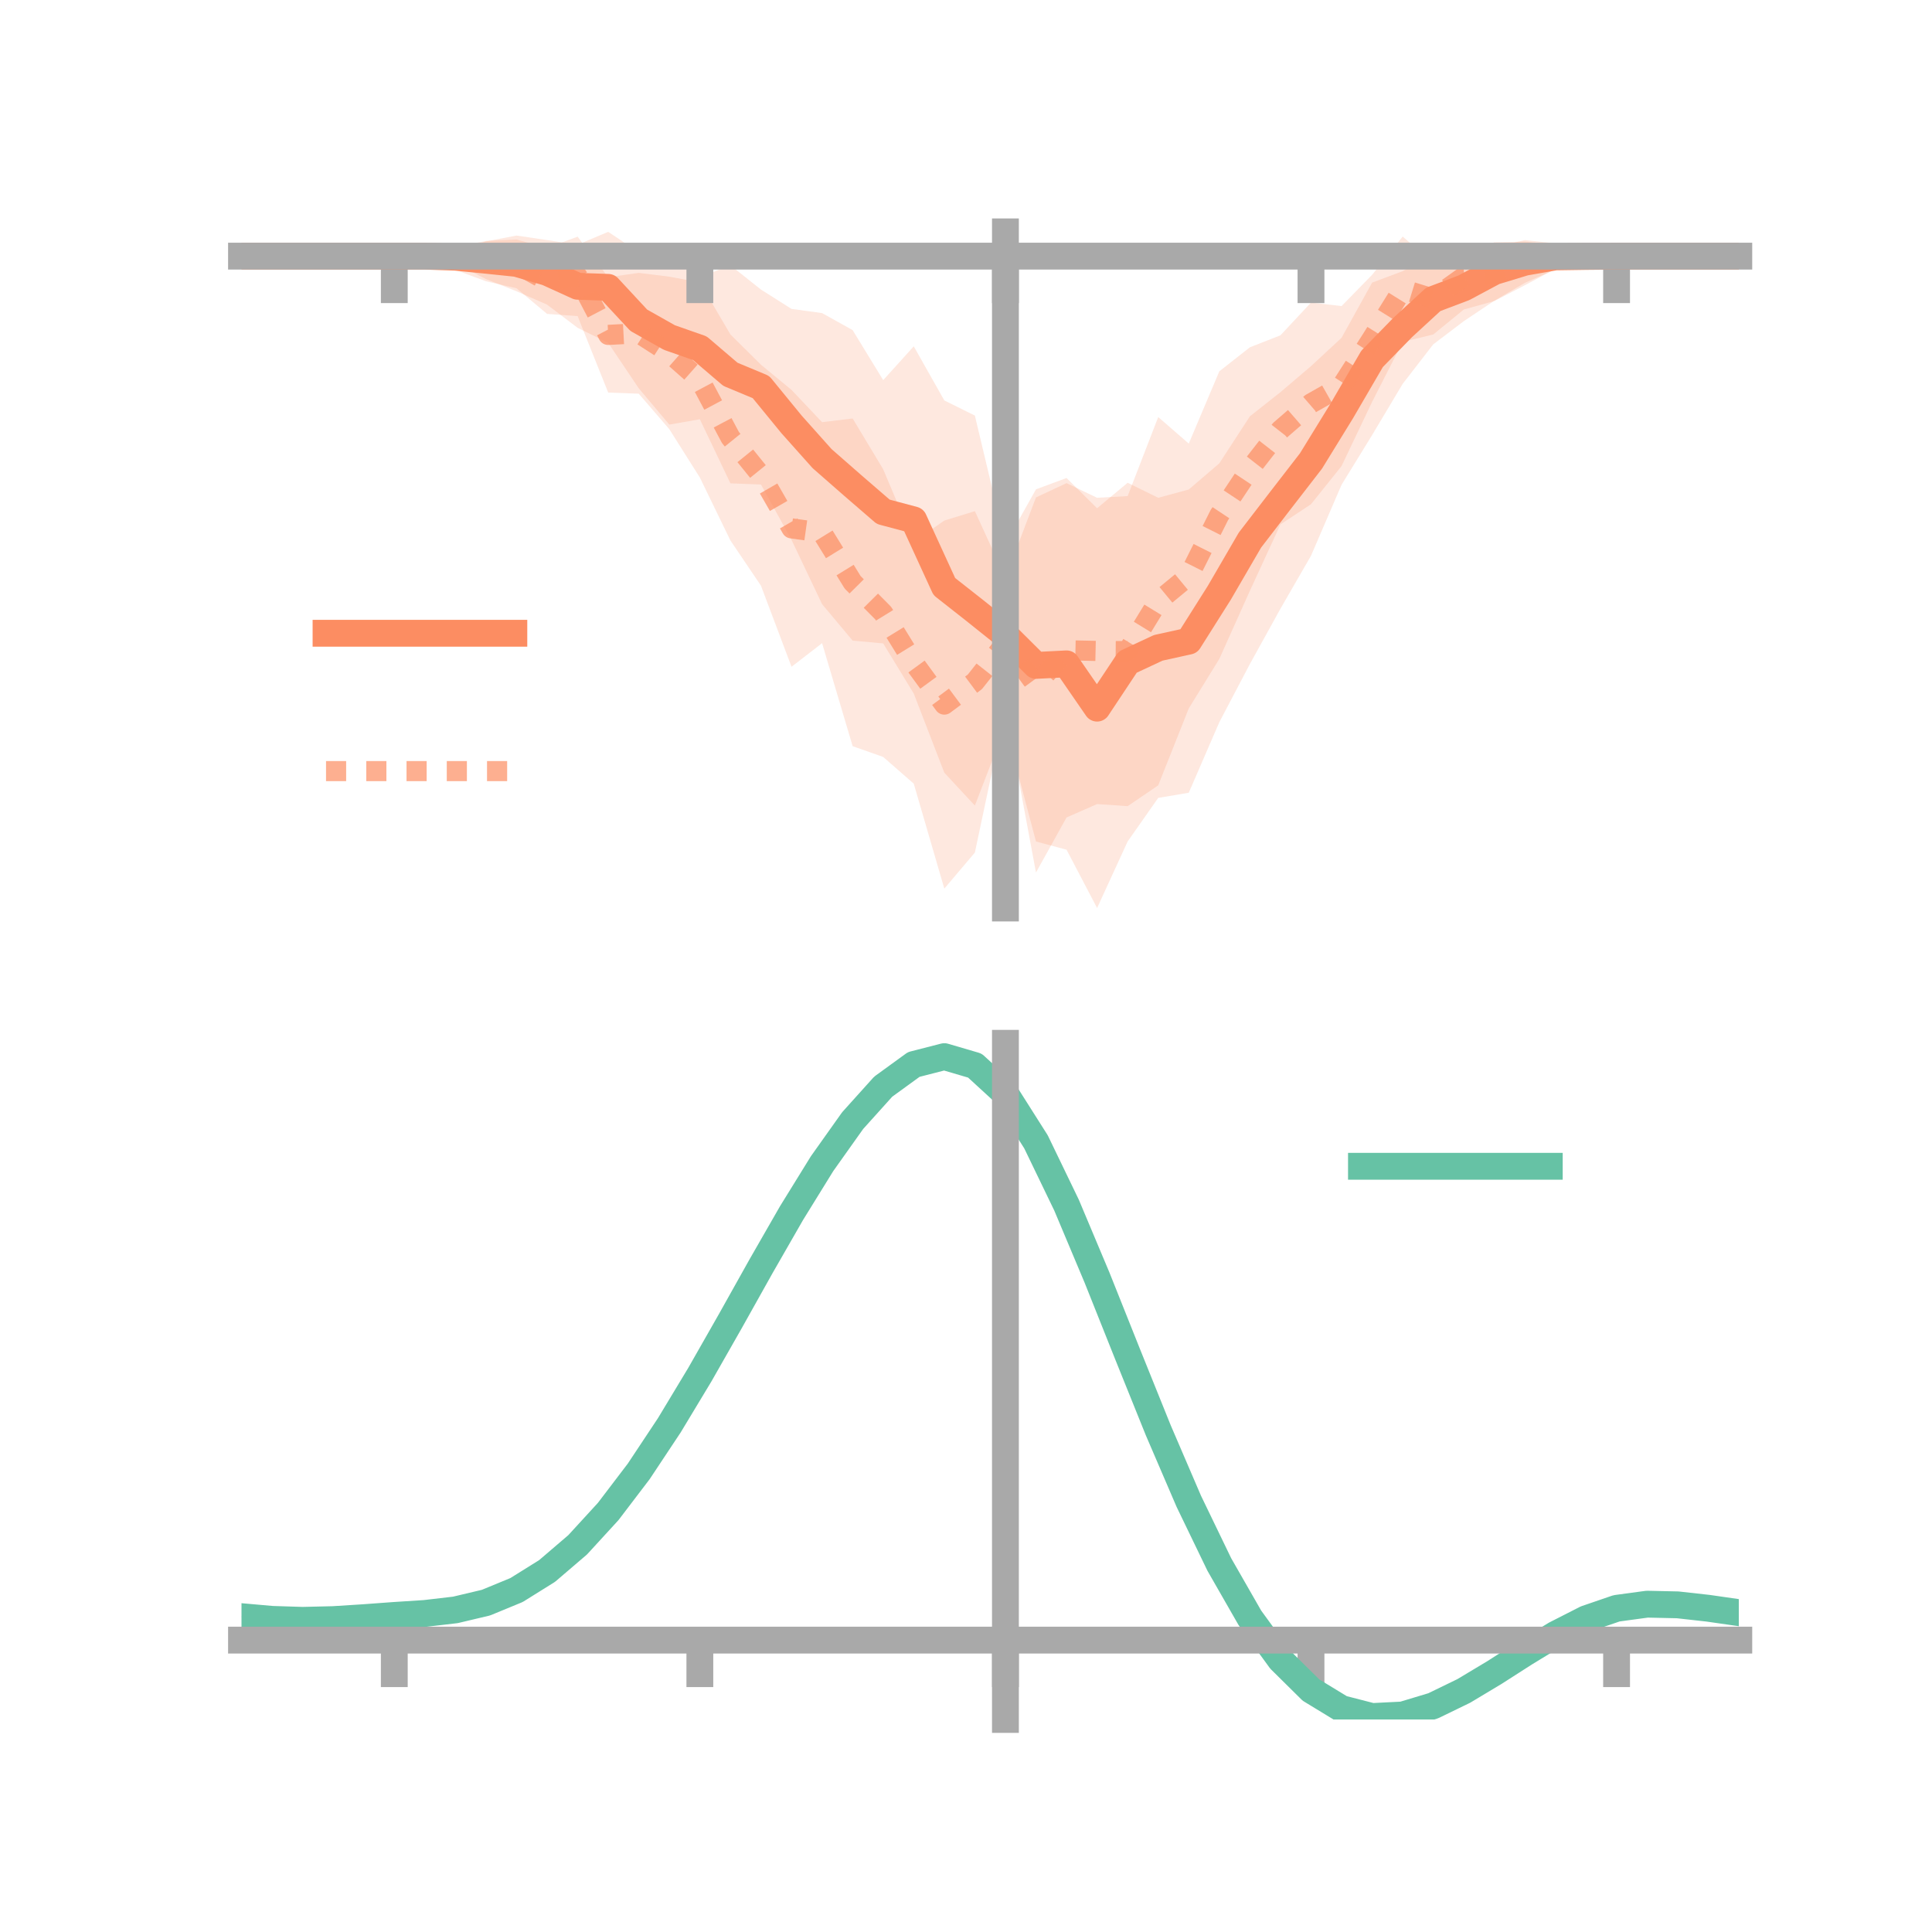 <?xml version="1.0" encoding="utf-8" standalone="no"?>
<!DOCTYPE svg PUBLIC "-//W3C//DTD SVG 1.1//EN"
  "http://www.w3.org/Graphics/SVG/1.1/DTD/svg11.dtd">
<!-- Created with matplotlib (https://matplotlib.org/) -->
<svg height="144pt" version="1.1" viewBox="0 0 144 144" width="144pt" xmlns="http://www.w3.org/2000/svg" xmlns:xlink="http://www.w3.org/1999/xlink">
 <defs>
  <style type="text/css">*{stroke-linecap:butt;stroke-linejoin:round;}</style>
 </defs>
 <g id="figure_1">
  <g id="patch_1">
   <path d="M 0 144 
L 144 144 
L 144 0 
L 0 0 
z
" style="fill:none;"/>
  </g>
  <g id="axes_1">
   <g id="patch_2">
    <path d="M 18 67.68 
L 129.6 67.68 
L 129.6 17.28 
L 18 17.28 
z
" style="fill:none;"/>
   </g>
   <g id="PolyCollection_1">
    <path clip-path="url(#pa991480cc7)" d="M 18 19.092 
L 18 19.092 
L 20.278 19.092 
L 22.555 19.092 
L 24.833 19.092 
L 27.11 19.092 
L 29.388 19.092 
L 31.665 19.088 
L 33.943 18.719 
L 36.22 17.992 
L 38.498 17.557 
L 40.776 17.894 
L 43.053 18.24 
L 45.331 17.28 
L 47.608 18.797 
L 49.886 18.662 
L 52.163 20.659 
L 54.441 19.772 
L 56.718 21.583 
L 58.996 23.024 
L 61.273 23.335 
L 63.551 24.606 
L 65.829 28.333 
L 68.106 25.813 
L 70.384 29.846 
L 72.661 30.974 
L 74.939 40.541 
L 77.216 36.472 
L 79.494 35.628 
L 81.771 37.882 
L 84.049 35.982 
L 86.327 37.103 
L 88.604 36.484 
L 90.882 34.533 
L 93.159 31.031 
L 95.437 29.229 
L 97.714 27.291 
L 99.992 25.178 
L 102.269 21.065 
L 104.547 20.212 
L 106.824 18.964 
L 109.102 18.97 
L 111.38 18.057 
L 113.657 18.008 
L 115.935 18.219 
L 118.212 18.967 
L 120.49 19.091 
L 122.767 19.092 
L 125.045 19.092 
L 127.322 19.092 
L 129.6 19.092 
L 129.6 19.092 
L 129.6 19.092 
L 127.322 19.092 
L 125.045 19.092 
L 122.767 19.092 
L 120.49 19.093 
L 118.212 19.261 
L 115.935 20.077 
L 113.657 21.081 
L 111.38 22.415 
L 109.102 23.938 
L 106.824 25.668 
L 104.547 28.611 
L 102.269 32.428 
L 99.992 36.131 
L 97.714 41.423 
L 95.437 45.371 
L 93.159 49.492 
L 90.882 53.826 
L 88.604 59.086 
L 86.327 59.471 
L 84.049 62.717 
L 81.771 67.68 
L 79.494 63.332 
L 77.216 62.721 
L 74.939 54.122 
L 72.661 60.043 
L 70.384 57.592 
L 68.106 51.693 
L 65.829 47.956 
L 63.551 47.748 
L 61.273 45.029 
L 58.996 40.239 
L 56.718 36.112 
L 54.441 36.026 
L 52.163 31.248 
L 49.886 31.647 
L 47.608 28.941 
L 45.331 25.556 
L 43.053 24.434 
L 40.776 22.706 
L 38.498 21.709 
L 36.22 20.801 
L 33.943 19.622 
L 31.665 19.095 
L 29.388 19.092 
L 27.11 19.092 
L 24.833 19.092 
L 22.555 19.092 
L 20.278 19.092 
L 18 19.092 
z
" style="fill:#fc8d62;fill-opacity:0.2;"/>
   </g>
   <g id="PolyCollection_2">
    <path clip-path="url(#pa991480cc7)" d="M 18 19.092 
L 18 19.092 
L 20.278 19.092 
L 22.555 19.092 
L 24.833 19.092 
L 27.11 19.092 
L 29.388 19.092 
L 31.665 18.701 
L 33.943 18.403 
L 36.22 17.959 
L 38.498 17.853 
L 40.776 18.481 
L 43.053 17.639 
L 45.331 20.663 
L 47.608 20.338 
L 49.886 20.622 
L 52.163 21.048 
L 54.441 24.928 
L 56.718 27.185 
L 58.996 29.063 
L 61.273 31.466 
L 63.551 31.191 
L 65.829 34.977 
L 68.106 40.383 
L 70.384 38.799 
L 72.661 38.098 
L 74.939 43.068 
L 77.216 37.075 
L 79.494 36.009 
L 81.771 37.102 
L 84.049 36.976 
L 86.327 31.085 
L 88.604 33.062 
L 90.882 27.675 
L 93.159 25.886 
L 95.437 24.992 
L 97.714 22.553 
L 99.992 22.813 
L 102.269 20.484 
L 104.547 17.632 
L 106.824 19.585 
L 109.102 18.185 
L 111.38 18.422 
L 113.657 17.896 
L 115.935 18.137 
L 118.212 18.782 
L 120.49 19.092 
L 122.767 19.092 
L 125.045 19.092 
L 127.322 19.092 
L 129.6 19.092 
L 129.6 19.092 
L 129.6 19.092 
L 127.322 19.092 
L 125.045 19.092 
L 122.767 19.092 
L 120.49 19.092 
L 118.212 19.51 
L 115.935 20.039 
L 113.657 21.258 
L 111.38 22.439 
L 109.102 23.069 
L 106.824 24.932 
L 104.547 25.482 
L 102.269 29.952 
L 99.992 34.737 
L 97.714 37.583 
L 95.437 39.087 
L 93.159 44.035 
L 90.882 49.109 
L 88.604 52.801 
L 86.327 58.535 
L 84.049 60.086 
L 81.771 59.931 
L 79.494 60.928 
L 77.216 65.034 
L 74.939 52.802 
L 72.661 63.545 
L 70.384 66.233 
L 68.106 58.411 
L 65.829 56.419 
L 63.551 55.616 
L 61.273 47.939 
L 58.996 49.698 
L 56.718 43.655 
L 54.441 40.284 
L 52.163 35.592 
L 49.886 31.987 
L 47.608 29.344 
L 45.331 29.259 
L 43.053 23.562 
L 40.776 23.395 
L 38.498 21.487 
L 36.22 20.963 
L 33.943 20.117 
L 31.665 19.385 
L 29.388 19.092 
L 27.11 19.092 
L 24.833 19.092 
L 22.555 19.092 
L 20.278 19.092 
L 18 19.092 
z
" style="fill:#fc8d62;fill-opacity:0.2;"/>
   </g>
   <g id="matplotlib.axis_1">
    <g id="xtick_1">
     <g id="line2d_1">
      <defs>
       <path d="M 0 0 
L 0 3.5 
" id="m02f918690c" style="stroke:#a9a9a9;stroke-width:2;"/>
      </defs>
      <g>
       <use style="fill:#a9a9a9;stroke:#a9a9a9;stroke-width:2;" x="29.388" xlink:href="#m02f918690c" y="19.092"/>
      </g>
     </g>
    </g>
    <g id="xtick_2">
     <g id="line2d_2">
      <g>
       <use style="fill:#a9a9a9;stroke:#a9a9a9;stroke-width:2;" x="52.163" xlink:href="#m02f918690c" y="19.092"/>
      </g>
     </g>
    </g>
    <g id="xtick_3">
     <g id="line2d_3">
      <g>
       <use style="fill:#a9a9a9;stroke:#a9a9a9;stroke-width:2;" x="74.939" xlink:href="#m02f918690c" y="19.092"/>
      </g>
     </g>
    </g>
    <g id="xtick_4">
     <g id="line2d_4">
      <g>
       <use style="fill:#a9a9a9;stroke:#a9a9a9;stroke-width:2;" x="97.714" xlink:href="#m02f918690c" y="19.092"/>
      </g>
     </g>
    </g>
    <g id="xtick_5">
     <g id="line2d_5">
      <g>
       <use style="fill:#a9a9a9;stroke:#a9a9a9;stroke-width:2;" x="120.49" xlink:href="#m02f918690c" y="19.092"/>
      </g>
     </g>
    </g>
   </g>
   <g id="matplotlib.axis_2"/>
   <g id="line2d_6">
    <path clip-path="url(#pa991480cc7)" d="M 18 19.092 
L 20.278 19.092 
L 22.555 19.092 
L 24.833 19.092 
L 27.11 19.092 
L 29.388 19.092 
L 31.665 19.091 
L 33.943 19.17 
L 36.22 19.396 
L 38.498 19.633 
L 40.776 20.3 
L 43.053 21.337 
L 45.331 21.418 
L 47.608 23.869 
L 49.886 25.155 
L 52.163 25.954 
L 54.441 27.899 
L 56.718 28.848 
L 58.996 31.631 
L 61.273 34.182 
L 63.551 36.177 
L 65.829 38.145 
L 68.106 38.753 
L 70.384 43.719 
L 72.661 45.509 
L 74.939 47.331 
L 77.216 49.596 
L 79.494 49.48 
L 81.771 52.781 
L 84.049 49.35 
L 86.327 48.287 
L 88.604 47.785 
L 90.882 44.179 
L 93.159 40.262 
L 95.437 37.3 
L 97.714 34.357 
L 99.992 30.654 
L 102.269 26.746 
L 104.547 24.411 
L 106.824 22.316 
L 109.102 21.454 
L 111.38 20.236 
L 113.657 19.545 
L 115.935 19.148 
L 118.212 19.114 
L 120.49 19.092 
L 122.767 19.092 
L 125.045 19.092 
L 127.322 19.092 
L 129.6 19.092 
" style="fill:none;stroke:#fc8d62;stroke-linecap:square;stroke-width:2;"/>
   </g>
   <g id="line2d_7">
    <path clip-path="url(#pa991480cc7)" d="M 18 19.092 
L 20.278 19.092 
L 22.555 19.092 
L 24.833 19.092 
L 27.11 19.092 
L 29.388 19.092 
L 31.665 19.043 
L 33.943 19.26 
L 36.22 19.461 
L 38.498 19.67 
L 40.776 20.938 
L 43.053 20.601 
L 45.331 24.961 
L 47.608 24.841 
L 49.886 26.305 
L 52.163 28.32 
L 54.441 32.606 
L 56.718 35.42 
L 58.996 39.381 
L 61.273 39.702 
L 63.551 43.403 
L 65.829 45.698 
L 68.106 49.397 
L 70.384 52.516 
L 72.661 50.822 
L 74.939 47.935 
L 77.216 51.054 
L 79.494 48.468 
L 81.771 48.517 
L 84.049 48.531 
L 86.327 44.81 
L 88.604 42.931 
L 90.882 38.392 
L 93.159 34.961 
L 95.437 32.039 
L 97.714 30.068 
L 99.992 28.775 
L 102.269 25.218 
L 104.547 21.557 
L 106.824 22.259 
L 109.102 20.627 
L 111.38 20.43 
L 113.657 19.577 
L 115.935 19.088 
L 118.212 19.146 
L 120.49 19.092 
L 122.767 19.092 
L 125.045 19.092 
L 127.322 19.092 
L 129.6 19.092 
" style="fill:none;stroke:#fc8d62;stroke-dasharray:1.5,1.5;stroke-dashoffset:0;stroke-opacity:0.7;stroke-width:1.5;"/>
   </g>
   <g id="patch_3">
    <path d="M 74.939 67.68 
L 74.939 17.28 
" style="fill:none;stroke:#a9a9a9;stroke-linecap:square;stroke-linejoin:miter;stroke-width:2;"/>
   </g>
   <g id="patch_4">
    <path d="M 129.6 67.68 
L 129.6 17.28 
" style="fill:none;"/>
   </g>
   <g id="patch_5">
    <path d="M 18 19.092 
L 129.6 19.092 
" style="fill:none;stroke:#a9a9a9;stroke-linecap:square;stroke-linejoin:miter;stroke-width:2;"/>
   </g>
   <g id="patch_6">
    <path d="M 18 17.28 
L 129.6 17.28 
" style="fill:none;"/>
   </g>
   <g id="legend_1">
    <g id="line2d_8">
     <path d="M 24.3 47.2 
L 38.3 47.2 
" style="fill:none;stroke:#fc8d62;stroke-linecap:square;stroke-width:2;"/>
    </g>
    <g id="line2d_9"/>
    <g id="text_1">
     <!--   -->
     <g transform="translate(43.9 49.65)scale(0.07 -0.07)">
      <defs>
       <path id="DejaVuSans-32"/>
      </defs>
      <use xlink:href="#DejaVuSans-32"/>
     </g>
    </g>
    <g id="line2d_10">
     <path d="M 24.3 57.474 
L 38.3 57.474 
" style="fill:none;stroke:#fc8d62;stroke-dasharray:1.5,1.5;stroke-dashoffset:0;stroke-opacity:0.7;stroke-width:1.5;"/>
    </g>
    <g id="line2d_11"/>
    <g id="text_2">
     <!--   -->
     <g transform="translate(43.9 59.924)scale(0.07 -0.07)">
      <use xlink:href="#DejaVuSans-32"/>
     </g>
    </g>
   </g>
  </g>
  <g id="axes_2">
   <g id="patch_7">
    <path d="M 18 128.16 
L 129.6 128.16 
L 129.6 77.76 
L 18 77.76 
z
" style="fill:none;"/>
   </g>
   <g id="PolyCollection_3">
    <path clip-path="url(#p876273ddd4)" d="M 18 120.54 
L 18 120.454 
L 20.278 120.666 
L 22.555 120.741 
L 24.833 120.681 
L 27.11 120.528 
L 29.388 120.353 
L 31.665 120.201 
L 33.943 119.93 
L 36.22 119.383 
L 38.498 118.432 
L 40.776 116.988 
L 43.053 114.999 
L 45.331 112.457 
L 47.608 109.392 
L 49.886 105.873 
L 52.163 102 
L 54.441 97.902 
L 56.718 93.734 
L 58.996 89.671 
L 61.273 85.901 
L 63.551 82.624 
L 65.829 80.042 
L 68.106 78.356 
L 70.384 77.76 
L 72.661 78.441 
L 74.939 80.565 
L 77.216 84.211 
L 79.494 89.001 
L 81.771 94.499 
L 84.049 100.299 
L 86.327 106.042 
L 88.604 111.431 
L 90.882 116.23 
L 93.159 120.27 
L 95.437 123.45 
L 97.714 125.729 
L 99.992 127.129 
L 102.269 127.721 
L 104.547 127.613 
L 106.824 126.939 
L 109.102 125.852 
L 111.38 124.511 
L 113.657 123.078 
L 115.935 121.712 
L 118.212 120.566 
L 120.49 119.79 
L 122.767 119.484 
L 125.045 119.538 
L 127.322 119.802 
L 129.6 120.142 
L 129.6 120.254 
L 129.6 120.254 
L 127.322 119.939 
L 125.045 119.693 
L 122.767 119.649 
L 120.49 119.96 
L 118.212 120.746 
L 115.935 121.922 
L 113.657 123.335 
L 111.38 124.822 
L 109.102 126.213 
L 106.824 127.339 
L 104.547 128.038 
L 102.269 128.16 
L 99.992 127.581 
L 97.714 126.207 
L 95.437 123.983 
L 93.159 120.899 
L 90.882 116.992 
L 88.604 112.357 
L 86.327 107.149 
L 84.049 101.593 
L 81.771 95.976 
L 79.494 90.645 
L 77.216 85.998 
L 74.939 82.462 
L 72.661 80.406 
L 70.384 79.749 
L 68.106 80.324 
L 65.829 81.947 
L 63.551 84.425 
L 61.273 87.563 
L 58.996 91.165 
L 56.718 95.042 
L 54.441 99.013 
L 52.163 102.912 
L 49.886 106.595 
L 47.608 109.942 
L 45.331 112.859 
L 43.053 115.286 
L 40.776 117.196 
L 38.498 118.593 
L 36.22 119.52 
L 33.943 120.055 
L 31.665 120.315 
L 29.388 120.457 
L 27.11 120.615 
L 24.833 120.751 
L 22.555 120.8 
L 20.278 120.731 
L 18 120.54 
z
" style="fill:#66c2a5;fill-opacity:0.2;"/>
   </g>
   <g id="matplotlib.axis_3">
    <g id="xtick_6">
     <g id="line2d_12">
      <g>
       <use style="fill:#a9a9a9;stroke:#a9a9a9;stroke-width:2;" x="29.388" xlink:href="#m02f918690c" y="122.244"/>
      </g>
     </g>
    </g>
    <g id="xtick_7">
     <g id="line2d_13">
      <g>
       <use style="fill:#a9a9a9;stroke:#a9a9a9;stroke-width:2;" x="52.163" xlink:href="#m02f918690c" y="122.244"/>
      </g>
     </g>
    </g>
    <g id="xtick_8">
     <g id="line2d_14">
      <g>
       <use style="fill:#a9a9a9;stroke:#a9a9a9;stroke-width:2;" x="74.939" xlink:href="#m02f918690c" y="122.244"/>
      </g>
     </g>
    </g>
    <g id="xtick_9">
     <g id="line2d_15">
      <g>
       <use style="fill:#a9a9a9;stroke:#a9a9a9;stroke-width:2;" x="97.714" xlink:href="#m02f918690c" y="122.244"/>
      </g>
     </g>
    </g>
    <g id="xtick_10">
     <g id="line2d_16">
      <g>
       <use style="fill:#a9a9a9;stroke:#a9a9a9;stroke-width:2;" x="120.49" xlink:href="#m02f918690c" y="122.244"/>
      </g>
     </g>
    </g>
   </g>
   <g id="matplotlib.axis_4"/>
   <g id="line2d_17">
    <path clip-path="url(#p876273ddd4)" d="M 18 120.497 
L 20.278 120.698 
L 22.555 120.77 
L 24.833 120.716 
L 27.11 120.572 
L 29.388 120.405 
L 31.665 120.258 
L 33.943 119.992 
L 36.22 119.452 
L 38.498 118.513 
L 40.776 117.092 
L 43.053 115.143 
L 45.331 112.658 
L 47.608 109.667 
L 49.886 106.234 
L 52.163 102.456 
L 54.441 98.457 
L 56.718 94.388 
L 58.996 90.418 
L 61.273 86.732 
L 63.551 83.524 
L 65.829 80.994 
L 68.106 79.34 
L 70.384 78.755 
L 72.661 79.423 
L 74.939 81.513 
L 77.216 85.104 
L 79.494 89.823 
L 81.771 95.238 
L 84.049 100.946 
L 86.327 106.596 
L 88.604 111.894 
L 90.882 116.611 
L 93.159 120.585 
L 95.437 123.717 
L 97.714 125.968 
L 99.992 127.355 
L 102.269 127.94 
L 104.547 127.825 
L 106.824 127.139 
L 109.102 126.032 
L 111.38 124.666 
L 113.657 123.207 
L 115.935 121.817 
L 118.212 120.656 
L 120.49 119.875 
L 122.767 119.566 
L 125.045 119.616 
L 127.322 119.87 
L 129.6 120.198 
" style="fill:none;stroke:#66c2a5;stroke-linecap:square;stroke-width:2;"/>
   </g>
   <g id="patch_8">
    <path d="M 74.939 128.16 
L 74.939 77.76 
" style="fill:none;stroke:#a9a9a9;stroke-linecap:square;stroke-linejoin:miter;stroke-width:2;"/>
   </g>
   <g id="patch_9">
    <path d="M 129.6 128.16 
L 129.6 77.76 
" style="fill:none;"/>
   </g>
   <g id="patch_10">
    <path d="M 18 122.244 
L 129.6 122.244 
" style="fill:none;stroke:#a9a9a9;stroke-linecap:square;stroke-linejoin:miter;stroke-width:2;"/>
   </g>
   <g id="patch_11">
    <path d="M 18 77.76 
L 129.6 77.76 
" style="fill:none;"/>
   </g>
   <g id="legend_2">
    <g id="line2d_18">
     <path d="M 101.475 86.929 
L 115.475 86.929 
" style="fill:none;stroke:#66c2a5;stroke-linecap:square;stroke-width:2;"/>
    </g>
    <g id="line2d_19"/>
    <g id="text_3">
     <!--   -->
     <g transform="translate(121.075 89.379)scale(0.07 -0.07)">
      <use xlink:href="#DejaVuSans-32"/>
     </g>
    </g>
   </g>
  </g>
 </g>
 <defs>
  <clipPath id="pa991480cc7">
   <rect height="50.4" width="111.6" x="18" y="17.28"/>
  </clipPath>
  <clipPath id="p876273ddd4">
   <rect height="50.4" width="111.6" x="18" y="77.76"/>
  </clipPath>
 </defs>
</svg>
